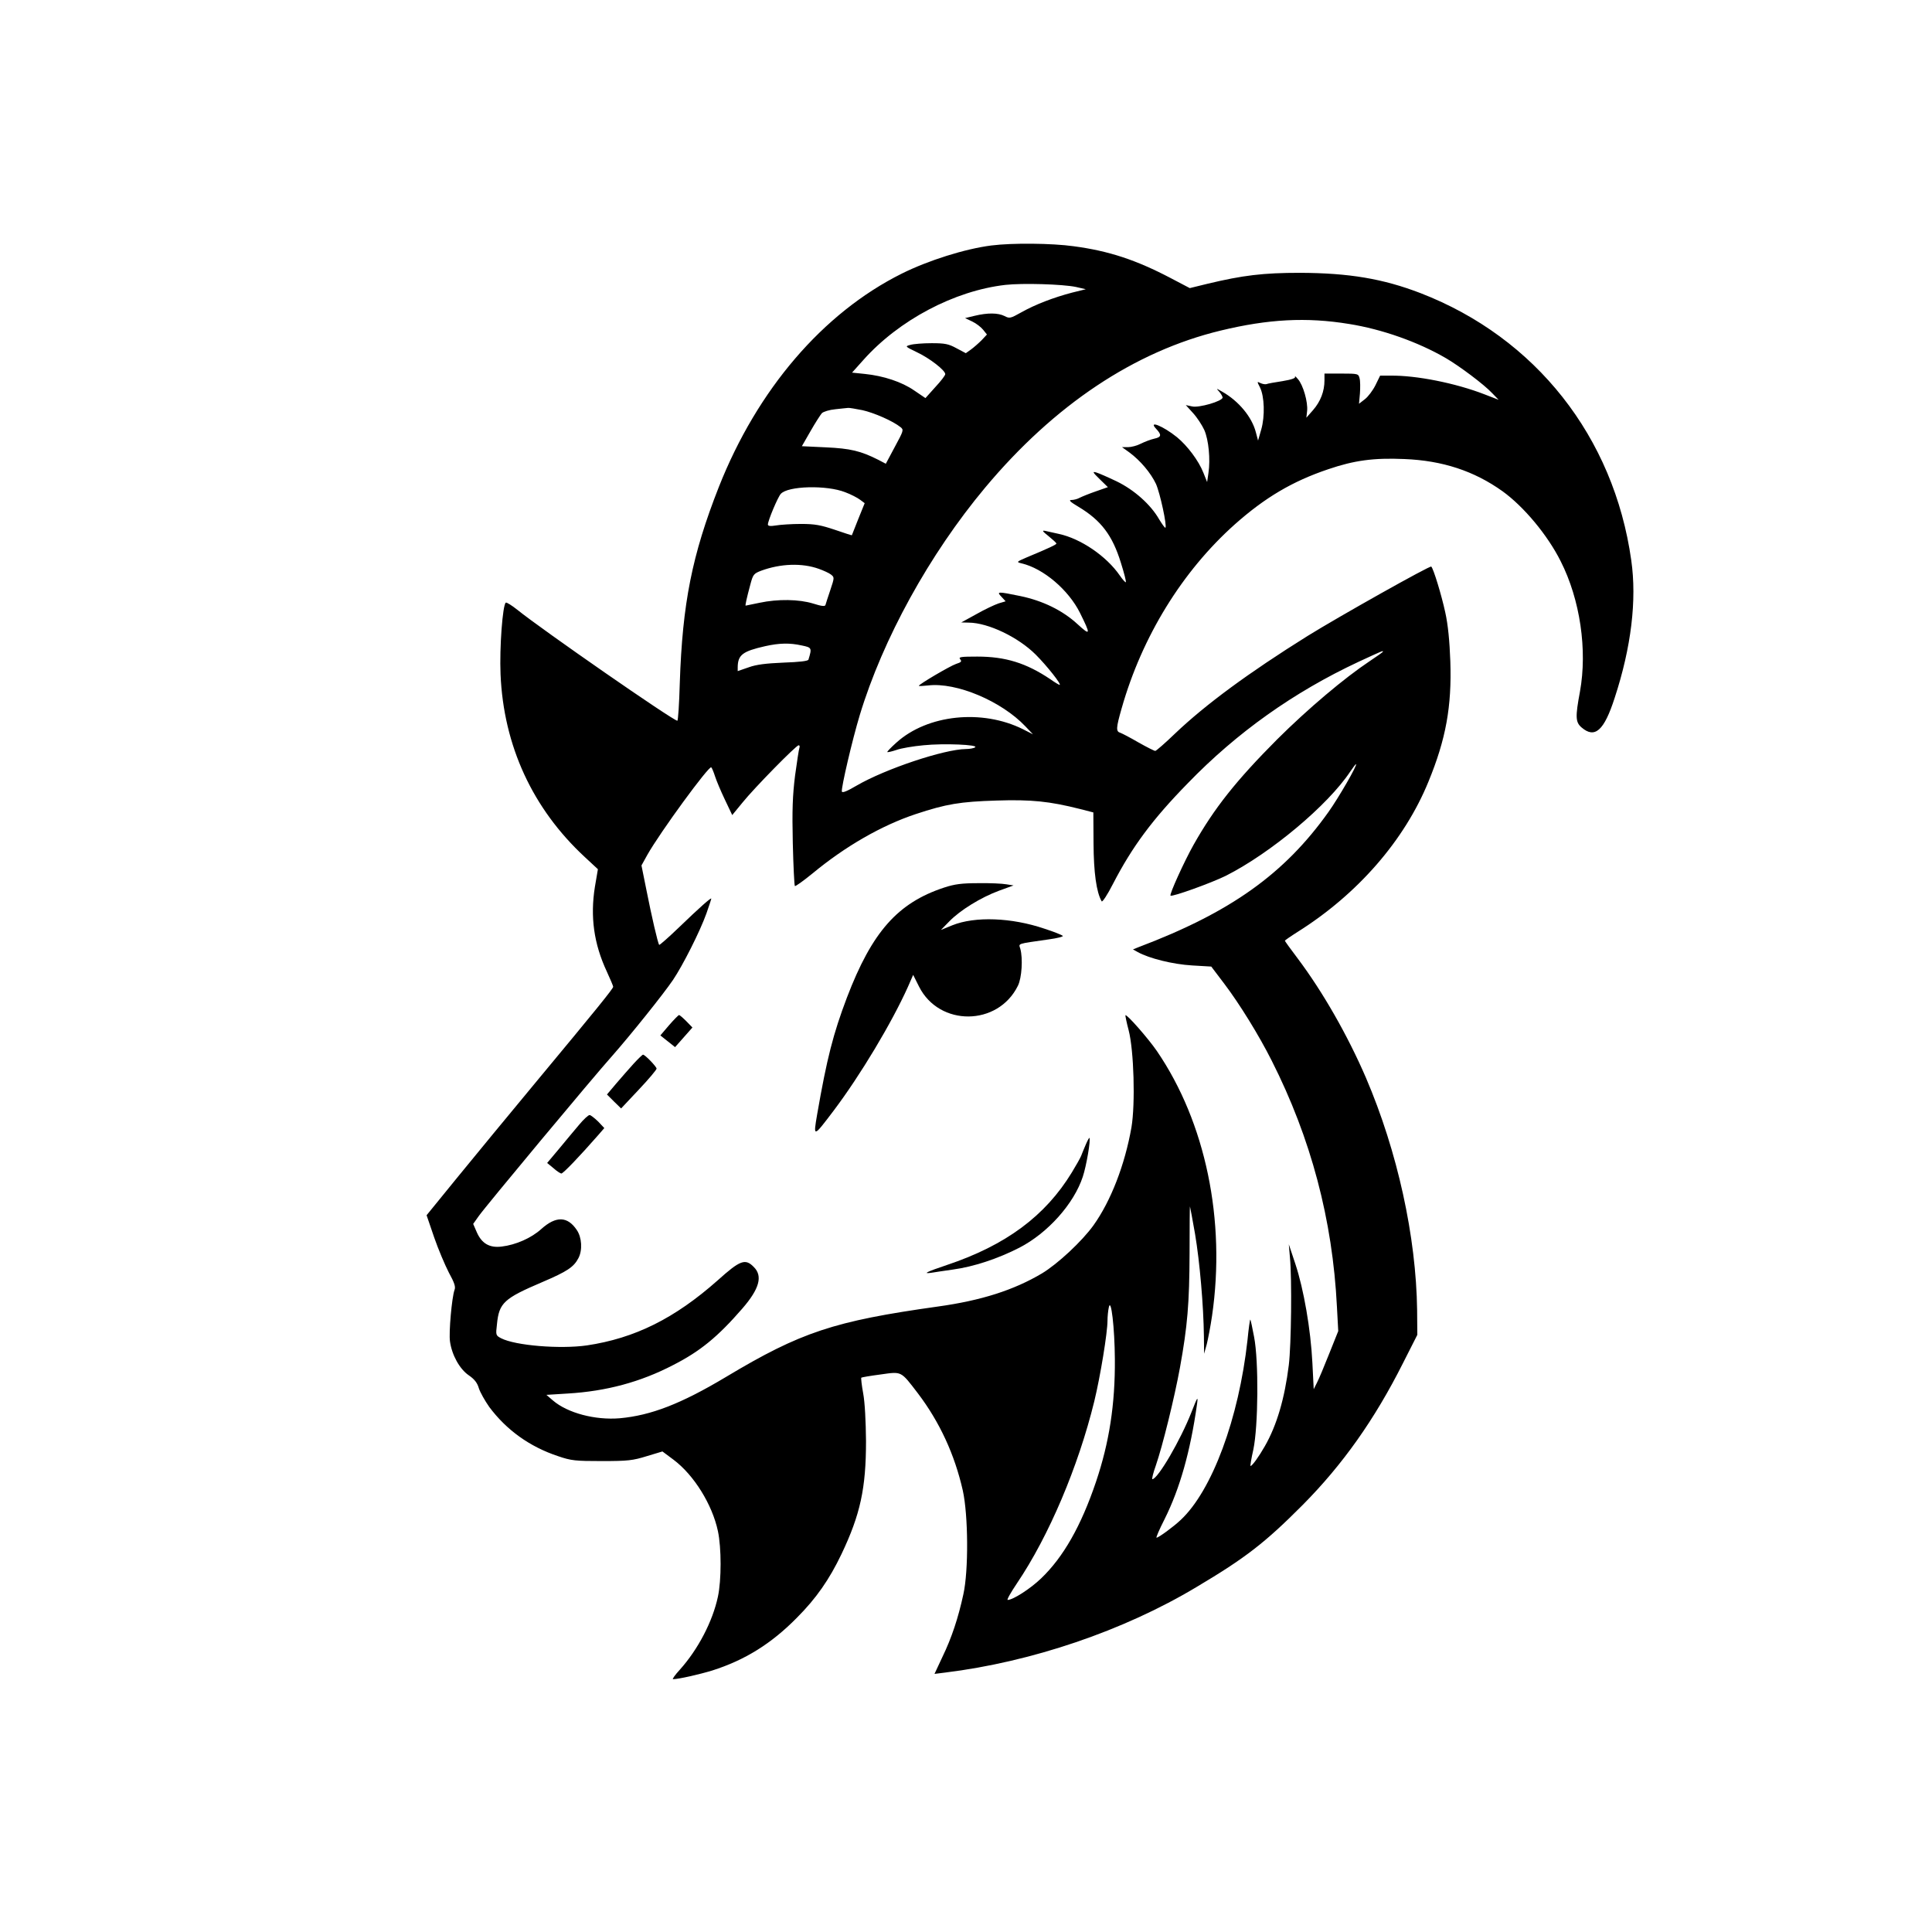 <?xml version="1.0" standalone="no"?>
<!DOCTYPE svg PUBLIC "-//W3C//DTD SVG 20010904//EN"
 "http://www.w3.org/TR/2001/REC-SVG-20010904/DTD/svg10.dtd">
<svg version="1.0" xmlns="http://www.w3.org/2000/svg"
 width="1024pt" height="1024pt" viewBox="0 0 1024 1024"
 preserveAspectRatio="xMidYMid meet">

<g transform="translate(0,1024) scale(0.1,-0.1)"
fill="#000000" stroke="none">
<path d="M5255 8939 c-141 -18 -334 -79 -475 -149 -419 -209 -766 -615 -970
-1131 -142 -361 -193 -617 -207 -1040 -3 -110 -9 -199 -13 -199 -22 0 -721
485 -848 588 -29 23 -56 40 -61 38 -17 -11 -34 -239 -28 -380 16 -379 170
-712 446 -968 l70 -65 -16 -94 c-25 -157 -6 -300 63 -448 19 -41 34 -77 34
-81 0 -10 -90 -121 -405 -500 -143 -172 -333 -403 -422 -512 l-162 -199 40
-117 c22 -64 58 -148 78 -187 29 -53 37 -75 30 -92 -14 -38 -31 -226 -24 -273
10 -72 51 -146 99 -179 31 -21 46 -41 54 -69 7 -22 32 -66 55 -99 91 -122 214
-211 365 -261 70 -24 92 -26 232 -26 138 0 164 3 238 26 l83 25 59 -44 c108
-81 205 -237 235 -378 19 -89 19 -260 0 -348 -28 -131 -105 -279 -202 -387
-25 -27 -41 -50 -36 -50 29 0 139 25 208 46 173 55 313 142 448 279 103 103
173 204 237 338 100 210 130 349 130 599 -1 104 -6 205 -15 253 -8 43 -12 81
-10 83 2 2 48 10 102 17 114 16 106 20 198 -100 116 -153 195 -325 238 -515
29 -131 31 -424 3 -550 -27 -125 -62 -231 -111 -332 l-42 -90 56 7 c457 56
945 221 1332 453 261 155 365 236 564 436 211 213 380 451 531 751 l76 150 -1
130 c-5 390 -104 842 -271 1232 -97 225 -229 456 -362 633 -38 50 -68 92 -68
94 0 2 30 23 68 47 318 200 566 485 693 796 93 226 124 399 116 638 -4 107
-12 193 -27 260 -20 92 -62 230 -74 242 -6 7 -490 -265 -656 -368 -312 -195
-539 -362 -701 -516 -53 -51 -101 -93 -106 -93 -5 0 -45 20 -89 45 -43 25 -87
48 -96 51 -24 7 -23 25 7 130 108 380 321 726 600 975 160 142 305 228 495
292 138 47 241 61 403 54 202 -8 370 -63 521 -171 112 -81 238 -231 308 -371
103 -203 142 -470 102 -691 -25 -134 -24 -162 9 -190 70 -60 119 -17 175 157
88 268 118 519 88 729 -92 655 -507 1180 -1116 1416 -200 77 -380 107 -640
108 -195 0 -302 -13 -490 -58 l-94 -23 -101 53 c-183 96 -327 144 -515 169
-115 16 -325 18 -435 4z m448 -220 l52 -12 -73 -18 c-99 -26 -195 -63 -268
-104 -59 -33 -63 -34 -90 -20 -34 17 -89 18 -159 1 l-50 -12 38 -18 c21 -10
47 -30 58 -44 l20 -25 -28 -30 c-16 -16 -41 -38 -56 -49 l-28 -20 -49 26 c-42
23 -61 27 -132 27 -46 0 -96 -4 -113 -9 -29 -8 -29 -8 35 -39 68 -32 150 -96
150 -116 0 -7 -24 -38 -53 -69 l-52 -58 -59 40 c-66 46 -164 78 -262 88 l-68
7 60 67 c188 211 482 367 753 398 91 10 301 4 374 -11z m1447 -196 c175 -28
365 -95 513 -181 72 -42 202 -139 246 -186 l34 -35 -75 29 c-152 59 -361 101
-498 99 l-55 0 -25 -51 c-14 -28 -39 -61 -56 -74 l-31 -24 5 55 c2 30 2 66 -2
80 -6 24 -8 25 -96 25 l-90 0 0 -36 c0 -58 -21 -112 -60 -157 l-36 -41 4 36
c5 46 -21 138 -49 169 -11 13 -18 19 -15 12 4 -7 -18 -15 -66 -23 -40 -6 -79
-13 -86 -16 -7 -2 -22 1 -32 6 -18 9 -18 8 -2 -23 24 -48 27 -153 7 -223 l-17
-59 -12 45 c-21 80 -90 164 -178 214 -33 19 -33 19 -15 -1 9 -11 17 -24 17
-30 0 -19 -126 -56 -162 -47 l-33 7 39 -43 c21 -23 47 -63 59 -89 23 -52 33
-156 22 -228 l-7 -48 -20 50 c-25 63 -84 142 -140 188 -73 59 -155 92 -110 44
30 -32 28 -44 -10 -52 -18 -4 -50 -16 -70 -26 -21 -11 -52 -19 -69 -19 l-32 0
39 -28 c58 -43 113 -108 141 -167 22 -50 59 -222 50 -232 -3 -2 -17 18 -33 44
-45 79 -133 157 -226 202 -46 22 -94 43 -108 47 -21 6 -19 1 19 -36 l43 -42
-63 -22 c-35 -12 -74 -28 -86 -34 -12 -7 -32 -12 -44 -12 -17 0 -7 -10 37 -36
120 -72 180 -151 225 -297 17 -54 29 -100 26 -103 -2 -2 -17 14 -32 36 -71
103 -207 195 -322 220 -27 6 -59 13 -72 16 -20 4 -17 -1 17 -28 22 -18 41 -35
41 -39 1 -5 -41 -25 -159 -74 -53 -23 -54 -24 -25 -31 115 -27 248 -140 309
-262 58 -117 57 -124 -13 -60 -78 72 -183 124 -304 149 -121 25 -126 24 -99
-4 l22 -24 -37 -11 c-21 -7 -74 -32 -118 -57 l-80 -44 40 -1 c103 -1 262 -77
355 -170 59 -59 139 -160 126 -160 -3 0 -25 13 -49 30 -128 86 -238 120 -387
120 -87 0 -101 -2 -91 -14 10 -12 6 -16 -22 -25 -32 -11 -197 -108 -197 -116
0 -2 22 -1 49 2 150 18 389 -83 516 -217 l40 -42 -53 27 c-217 108 -506 78
-671 -71 -29 -26 -50 -48 -48 -50 2 -2 24 3 48 11 24 9 89 20 144 25 108 11
295 3 273 -11 -7 -5 -29 -9 -48 -9 -115 -1 -427 -105 -580 -194 -51 -30 -76
-40 -78 -31 -4 19 55 273 95 405 122 403 369 852 664 1205 367 439 793 723
1249 833 252 61 455 72 680 35z m-2579 -457 c62 -14 161 -57 202 -90 18 -14
16 -19 -30 -104 l-48 -90 -40 21 c-93 47 -148 60 -278 66 l-127 6 46 80 c25
44 53 87 60 95 8 8 40 18 72 21 31 3 62 7 67 7 6 1 40 -5 76 -12z m-91 -435
c30 -11 66 -30 79 -40 l24 -18 -34 -84 c-18 -46 -34 -85 -34 -86 0 -1 -41 12
-90 29 -75 25 -105 31 -180 31 -49 0 -109 -4 -132 -8 -30 -5 -43 -3 -43 5 0
20 52 144 68 162 37 43 244 48 342 9z m-140 -406 c25 -9 54 -22 64 -30 19 -15
19 -16 -3 -82 -13 -38 -24 -73 -26 -80 -3 -8 -21 -6 -65 8 -75 23 -187 25
-285 4 -38 -8 -71 -15 -73 -15 -3 0 5 38 25 112 14 53 18 58 57 73 103 38 217
42 306 10z m-91 -406 c54 -11 55 -13 36 -75 -2 -8 -49 -13 -132 -16 -93 -4
-144 -10 -185 -25 l-58 -20 0 21 c1 65 26 84 145 111 76 17 131 18 194 4z
m3081 -33 c0 -2 -32 -25 -70 -50 -135 -90 -326 -251 -491 -415 -217 -218 -333
-364 -443 -559 -49 -87 -129 -263 -122 -269 8 -8 216 67 293 105 239 121 541
374 660 553 14 21 28 39 30 39 11 0 -93 -180 -146 -254 -234 -329 -520 -532
-1006 -716 l-30 -12 25 -14 c61 -34 187 -65 288 -71 l102 -6 69 -91 c81 -107
183 -272 251 -407 209 -413 323 -845 346 -1304 l7 -130 -48 -120 c-26 -66 -55
-135 -65 -154 l-17 -34 -7 139 c-9 179 -46 391 -90 524 l-35 105 6 -70 c11
-115 7 -462 -6 -570 -22 -177 -63 -318 -127 -430 -32 -56 -67 -105 -76 -105
-2 0 4 39 15 87 26 123 29 468 4 597 -9 49 -18 90 -20 92 -2 2 -9 -47 -15
-109 -46 -416 -188 -798 -354 -953 -38 -36 -117 -94 -128 -94 -4 0 15 44 42
97 82 164 137 360 172 607 7 49 4 46 -29 -39 -58 -148 -177 -352 -207 -355 -4
0 4 33 18 72 36 104 99 360 128 519 40 221 50 340 51 606 0 138 1 250 2 249 1
-1 13 -67 27 -146 25 -148 45 -380 47 -543 l1 -92 14 50 c7 28 20 95 28 150
74 507 -34 1026 -292 1404 -46 67 -160 197 -167 190 -1 -2 6 -38 17 -79 28
-107 36 -390 15 -515 -35 -199 -109 -390 -201 -519 -61 -85 -190 -205 -273
-255 -150 -89 -322 -144 -553 -176 -549 -77 -725 -135 -1122 -373 -239 -143
-398 -204 -563 -219 -131 -11 -277 28 -354 94 l-35 30 112 7 c205 12 387 61
560 151 143 73 236 149 367 300 90 104 109 172 60 220 -45 46 -72 36 -191 -71
-228 -202 -439 -307 -694 -345 -142 -20 -378 -1 -454 38 -28 15 -29 16 -22 74
11 114 37 137 241 224 131 56 166 79 191 127 22 42 18 110 -9 149 -49 73 -110
75 -188 5 -53 -48 -135 -84 -210 -93 -64 -8 -105 16 -131 74 l-20 46 29 41
c34 49 606 736 709 851 96 109 271 327 321 401 52 77 143 257 177 352 14 40
26 76 26 79 0 8 -62 -47 -173 -154 -54 -52 -101 -93 -103 -91 -7 7 -41 155
-68 292 l-26 129 31 56 c67 119 328 476 339 464 4 -4 13 -26 20 -48 7 -22 30
-77 52 -123 l39 -82 55 67 c63 78 284 303 297 303 5 0 7 -6 4 -14 -3 -8 -13
-74 -23 -147 -13 -104 -16 -183 -12 -357 3 -122 8 -225 11 -228 3 -3 45 27 94
67 174 144 366 254 546 314 163 54 236 66 429 72 184 6 281 -4 443 -45 l70
-18 1 -165 c1 -154 15 -257 43 -306 3 -7 30 33 61 94 101 195 208 340 395 531
261 270 563 484 905 644 132 61 130 60 130 54z m-1421 -3749 c2 -239 -30 -444
-100 -651 -79 -234 -173 -399 -291 -512 -56 -54 -149 -114 -177 -114 -6 0 16
39 49 88 169 250 325 618 410 965 32 132 70 363 70 428 0 20 3 52 7 70 12 55
31 -111 32 -274z"/>
<path d="M5005 5536 c-247 -81 -383 -235 -516 -583 -73 -193 -106 -321 -158
-620 -21 -123 -21 -123 88 21 141 187 307 464 393 655 l28 64 31 -62 c107
-213 418 -211 524 4 21 42 27 145 13 196 -9 30 -22 25 150 50 46 6 80 15 75
19 -4 4 -48 22 -98 38 -174 59 -367 66 -487 18 l-61 -25 44 45 c58 60 169 128
264 163 l77 28 -38 6 c-22 4 -88 7 -149 6 -87 0 -125 -5 -180 -23z"/>
<path d="M3546 4806 l-46 -54 39 -31 39 -31 46 52 46 52 -32 33 c-18 18 -35
33 -39 33 -3 0 -27 -24 -53 -54z"/>
<path d="M3359 4603 c-24 -27 -66 -74 -93 -106 l-49 -58 37 -37 38 -37 94 100
c52 55 94 105 94 111 0 10 -61 74 -72 74 -3 0 -25 -21 -49 -47z"/>
<path d="M3069 4278 c-24 -28 -72 -86 -106 -127 l-63 -75 33 -27 c17 -16 37
-28 42 -29 10 0 97 91 195 203 l33 38 -33 35 c-19 18 -39 34 -45 34 -7 0 -32
-23 -56 -52z"/>
<path d="M5755 4174 c-9 -22 -21 -49 -25 -61 -5 -12 -27 -51 -49 -87 -140
-230 -349 -386 -663 -491 -104 -35 -132 -48 -82 -41 16 3 67 10 114 17 111 15
240 58 353 116 151 78 289 233 336 376 19 57 43 197 35 206 -1 2 -10 -14 -19
-35z"/>
</g>
</svg>
